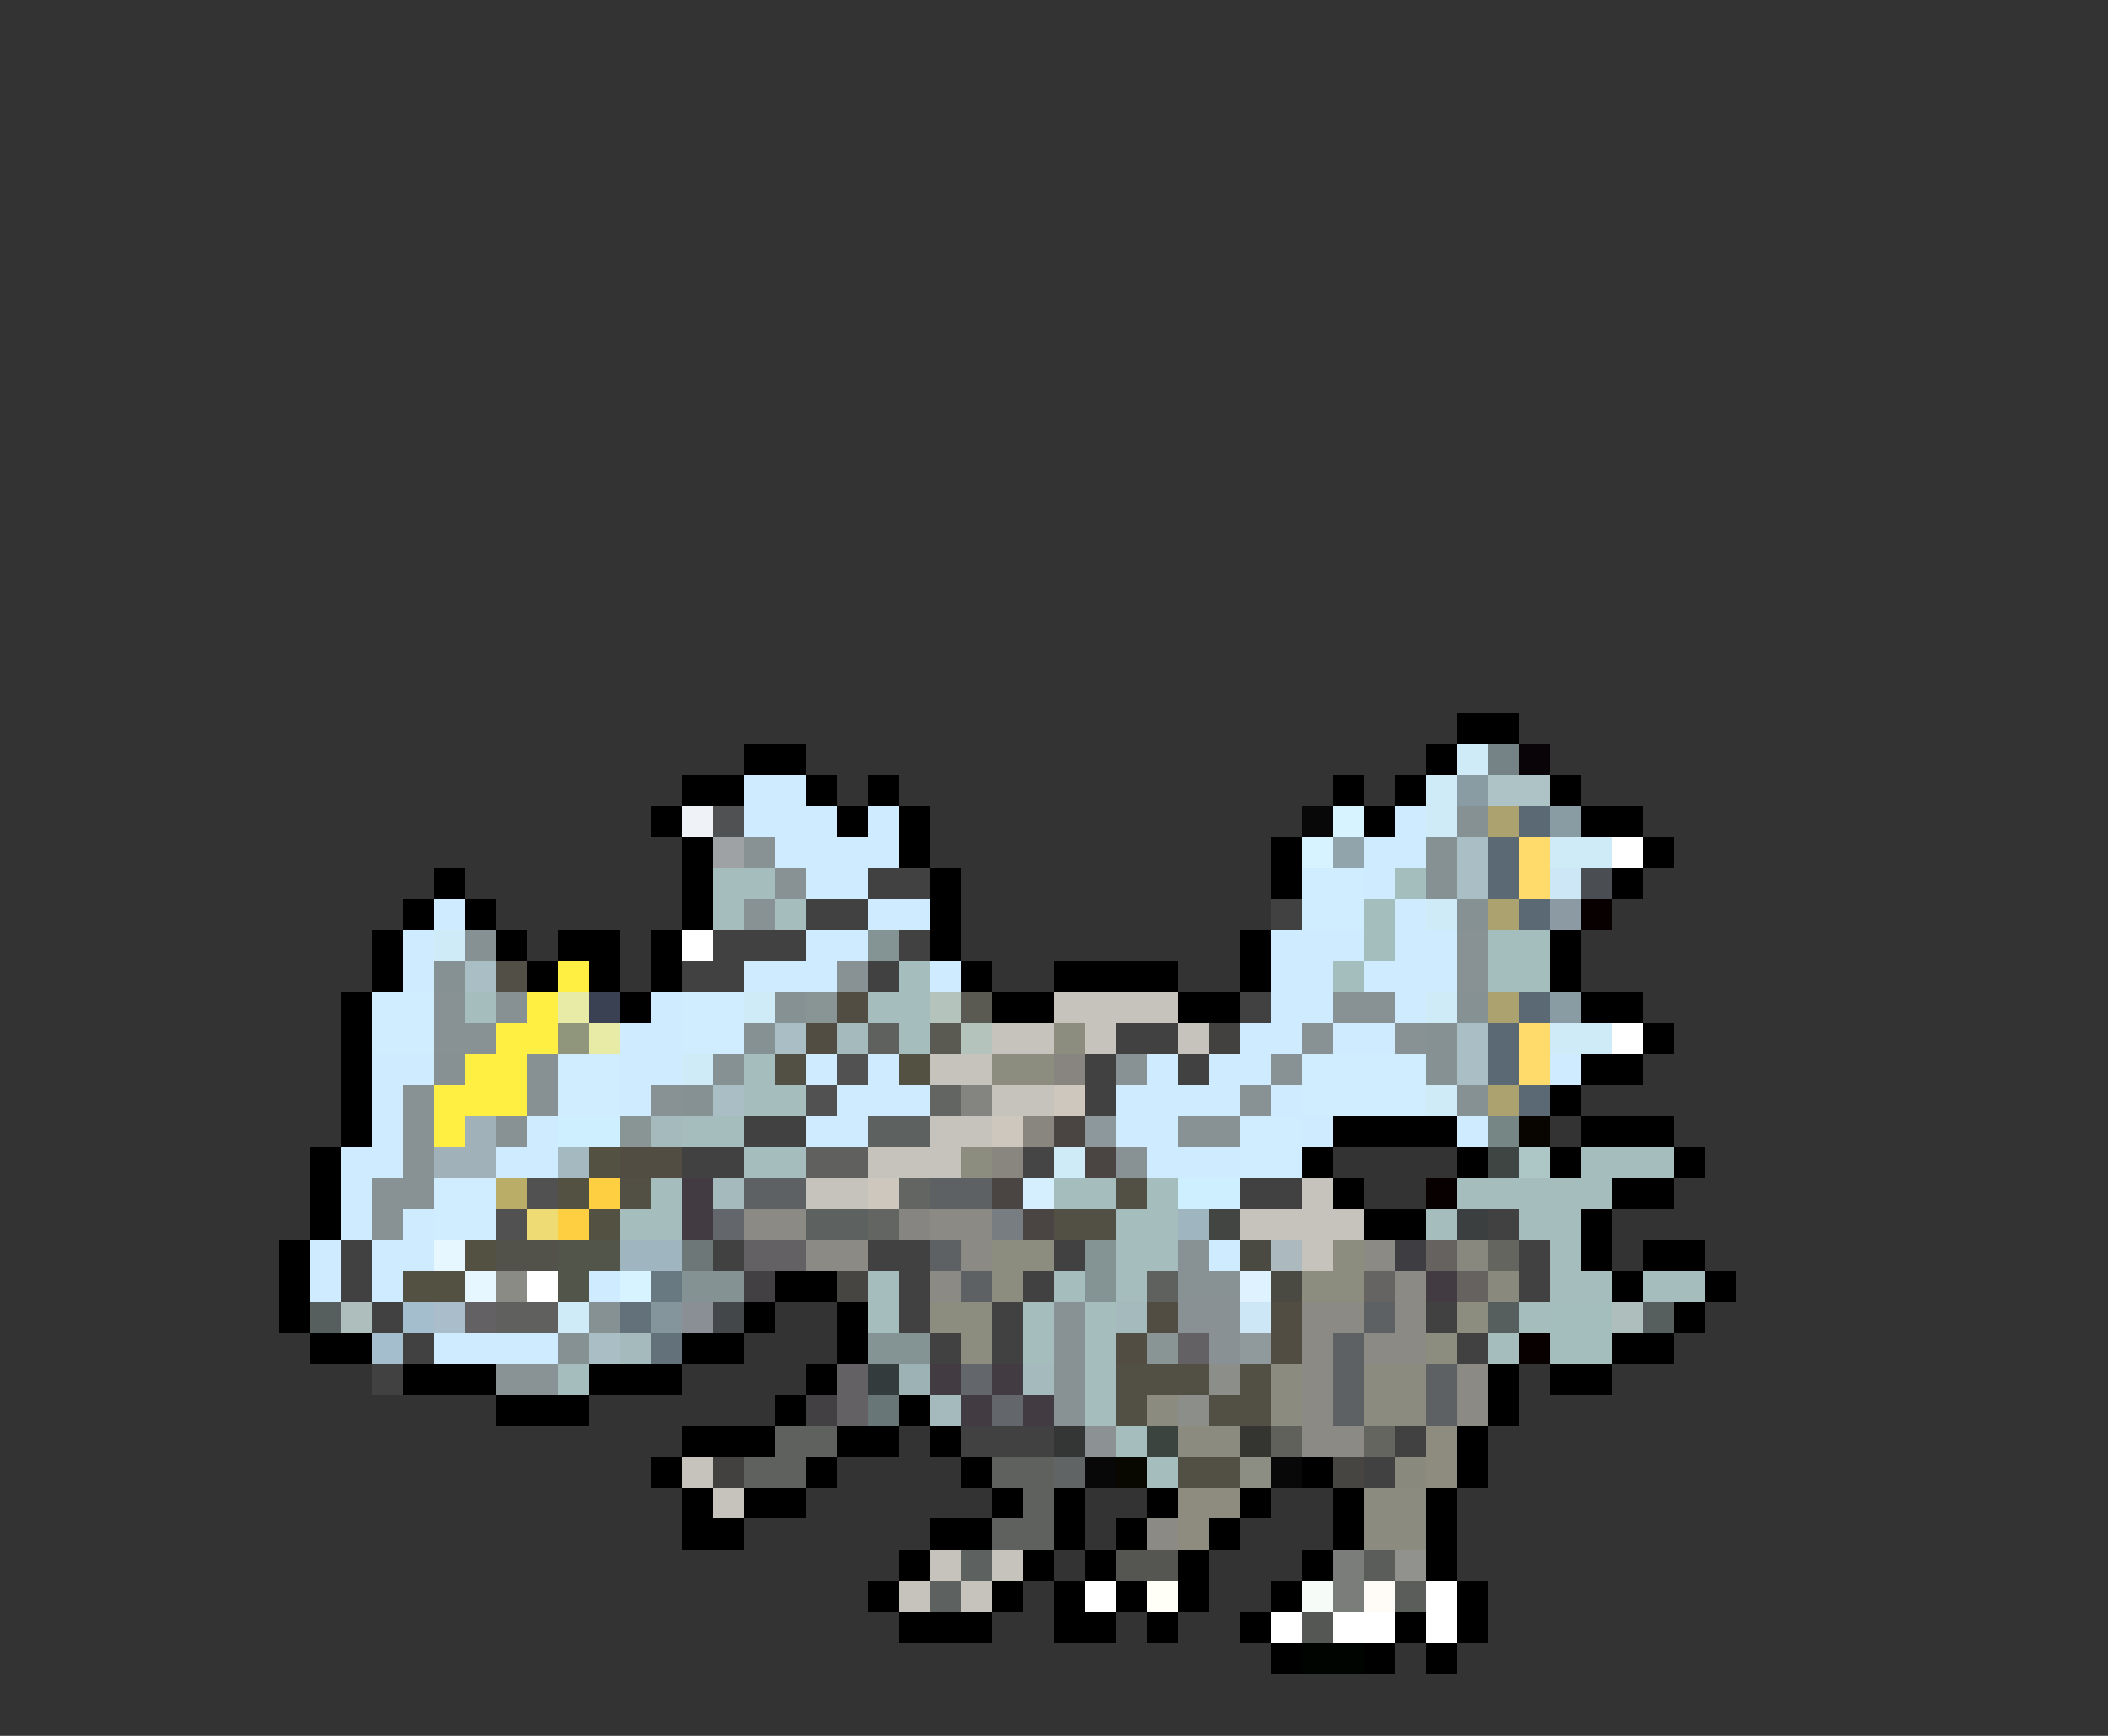 <svg xmlns="http://www.w3.org/2000/svg" viewBox="0 -0.5 68 56" shape-rendering="crispEdges">
<rect x="0" y="-0.5" width="68" height="56" fill="#333333" stroke="none"/>
<path stroke="#000000" d="M47 23h2M24 24h2M46 24h1M22 25h2M26 25h1M28 25h1M43 25h1M45 25h1M50 25h1M21 26h1M27 26h1M29 26h1M44 26h1M51 26h2M22 27h1M29 27h1M41 27h1M53 27h1M14 28h1M22 28h1M30 28h1M41 28h1M52 28h1M13 29h1M15 29h1M22 29h1M30 29h1M12 30h1M16 30h1M18 30h2M21 30h1M30 30h1M40 30h1M50 30h1M12 31h1M17 31h1M19 31h1M21 31h1M31 31h1M34 31h4M40 31h1M50 31h1M11 32h1M20 32h1M32 32h2M38 32h2M51 32h2M11 33h1M53 33h1M11 34h1M51 34h2M11 35h1M50 35h1M11 36h1M43 36h4M51 36h3M10 37h1M42 37h1M47 37h1M50 37h1M54 37h1M10 38h1M43 38h1M52 38h2M10 39h1M44 39h2M51 39h1M9 40h1M51 40h1M53 40h2M9 41h1M25 41h2M52 41h1M55 41h1M9 42h1M24 42h1M27 42h1M54 42h1M10 43h2M22 43h2M27 43h1M52 43h2M13 44h3M19 44h3M26 44h1M48 44h1M50 44h2M16 45h3M25 45h1M29 45h1M48 45h1M22 46h3M27 46h2M30 46h1M47 46h1M21 47h1M26 47h1M31 47h1M42 47h1M47 47h1M22 48h1M24 48h2M32 48h1M34 48h1M37 48h1M40 48h1M43 48h1M46 48h1M22 49h2M30 49h2M34 49h1M36 49h1M39 49h1M43 49h1M46 49h1M29 50h1M33 50h1M35 50h1M38 50h1M42 50h1M46 50h1M28 51h1M32 51h1M34 51h1M36 51h1M38 51h1M41 51h1M47 51h1M29 52h3M34 52h2M37 52h1M40 52h1M45 52h1M47 52h1M41 53h1M44 53h1M46 53h1" />
<path stroke="#ceebf7" d="M47 24h1M46 25h1M46 26h1M50 27h2M46 29h1M14 30h1M24 32h1M46 32h1M50 33h2M22 34h1M46 35h1M34 37h1M18 42h1" />
<path stroke="#768386" d="M48 24h1" />
<path stroke="#080408" d="M49 24h1" />
<path stroke="#ceebff" d="M24 25h2M24 26h3M28 26h1M45 26h1M25 27h4M44 27h2M26 28h2M44 28h1M14 29h1M28 29h2M45 29h1M13 30h1M26 30h2M41 30h3M45 30h2M13 31h1M24 31h3M30 31h1M41 31h2M44 31h3M21 32h1M41 32h2M45 32h1M20 33h2M40 33h2M43 33h2M12 34h2M20 34h2M26 34h1M28 34h1M37 34h1M39 34h2M50 34h1M12 35h1M20 35h1M27 35h3M36 35h4M41 35h1M12 36h1M17 36h1M26 36h2M36 36h2M42 36h1M47 36h1M11 37h2M16 37h2M37 37h3M11 38h1M11 39h1M13 39h1M10 40h1M12 40h2M39 40h1M10 41h1M12 41h1M19 41h1M14 43h4" />
<path stroke="#899ca4" d="M47 25h1M50 26h1M50 32h1" />
<path stroke="#adc3c6" d="M48 25h2" />
<path stroke="#eff3f7" d="M22 26h1" />
<path stroke="#4f5152" d="M23 26h1" />
<path stroke="#080808" d="M42 26h1M35 47h1M41 47h1" />
<path stroke="#d6f3ff" d="M43 26h1M42 27h1M20 41h1" />
<path stroke="#869194" d="M47 26h1M46 27h1M46 28h1M47 29h1M15 30h1M14 31h1M25 32h1M47 32h1M24 33h1M46 33h1M23 34h1M46 34h1M22 35h1M47 35h1M19 42h1M18 43h1" />
<path stroke="#aca26f" d="M48 26h1M48 29h1M48 32h1M48 35h1" />
<path stroke="#5a6973" d="M49 26h1M48 27h1M48 28h1M49 29h1M49 32h1M48 33h1M48 34h1M49 35h1" />
<path stroke="#9fa2a4" d="M23 27h1" />
<path stroke="#889194" d="M24 27h1M25 28h1M24 29h1M47 30h1M27 31h1M47 31h1M14 32h1M43 32h2M14 33h2M42 33h1M45 33h1M36 34h1M41 34h1M13 35h1M21 35h1M40 35h1M13 36h1M16 36h1M38 36h2M13 37h1M36 37h1M12 38h2M12 39h1M38 40h1M38 41h2M34 42h1M34 43h1M34 44h1M34 45h1" />
<path stroke="#91a4ac" d="M43 27h1" />
<path stroke="#aabec5" d="M47 27h1M47 28h1M15 31h1M25 33h1M47 33h1M47 34h1M23 35h1M19 43h1" />
<path stroke="#ffdb6b" d="M49 27h1M49 28h1M49 33h1M49 34h1" />
<path stroke="#ffffff" d="M52 27h1M22 30h1M52 33h1M17 41h1M35 51h1M46 51h1M41 52h1M43 52h2M46 52h1" />
<path stroke="#a5bebd" d="M23 28h2M23 29h1M25 29h1M29 31h1M15 32h1M28 32h2M29 33h1M24 34h1M24 35h2M22 36h2M24 37h2M51 37h3M21 38h1M34 38h2M37 38h1M47 38h5M20 39h2M36 39h2M46 39h1M49 39h2M36 40h2M50 40h1M28 41h1M34 41h1M36 41h1M50 41h2M53 41h2M28 42h1M33 42h1M35 42h1M49 42h1M33 43h1M35 43h1M48 43h1M18 44h1M35 44h1M35 45h1M36 46h1M37 47h1" />
<path stroke="#424142" d="M28 28h2M26 29h2M41 29h1M23 30h3M29 30h1M22 31h2M28 31h1M40 32h1M36 33h2M35 34h1M38 34h1M35 35h1M24 36h2M22 37h2M40 38h2M48 39h1M11 40h1M23 40h1M28 40h2M34 40h1M49 40h1M11 41h1M29 41h1M33 41h1M49 41h1M12 42h1M29 42h1M32 42h1M46 42h1M13 43h1M30 43h1M32 43h1M47 43h1M12 44h1M31 46h3M45 46h1M44 47h1" />
<path stroke="#d0ecff" d="M42 28h2M42 29h2M12 32h2M22 32h2M12 33h2M22 33h2M18 34h2M42 34h4M18 35h2M42 35h4M40 36h2M40 37h2M14 38h2M14 39h2" />
<path stroke="#a4bebd" d="M45 28h1M44 29h1M44 30h1M48 30h2M43 31h1M48 31h2M50 42h2M50 43h2" />
<path stroke="#cee7f7" d="M50 28h1M40 42h1" />
<path stroke="#4a4d52" d="M51 28h1" />
<path stroke="#8c9aa4" d="M50 29h1" />
<path stroke="#080000" d="M51 29h1M46 38h1M49 43h1" />
<path stroke="#849494" d="M28 30h1M35 40h1M35 41h1M28 43h2" />
<path stroke="#524f46" d="M16 31h1" />
<path stroke="#ffef42" d="M18 31h1M17 32h1M16 33h2M15 34h2M14 35h3M14 36h1" />
<path stroke="#879194" d="M16 32h1M14 34h1M17 34h1M17 35h1" />
<path stroke="#e7eba5" d="M18 32h1M19 33h1" />
<path stroke="#394152" d="M19 32h1" />
<path stroke="#899594" d="M26 32h1M20 36h1M37 43h1" />
<path stroke="#524d42" d="M27 32h1M26 33h1M20 37h2M37 42h1M41 42h1M36 43h1M41 43h1" />
<path stroke="#b5c3bd" d="M30 32h1M31 33h1" />
<path stroke="#5a5952" d="M31 32h1M30 33h1" />
<path stroke="#c6c3bd" d="M34 32h4M32 33h2M35 33h1M38 33h1M30 34h2M32 35h2M30 36h2M28 37h3M26 38h2M42 38h1M40 39h4M42 40h1M22 47h1M23 48h1M30 50h1M32 50h1M29 51h1M31 51h1" />
<path stroke="#90967b" d="M18 33h1" />
<path stroke="#a5babd" d="M27 33h1M21 36h1M23 38h1M36 42h1M20 43h1M33 44h1M30 45h1" />
<path stroke="#5e615e" d="M28 33h1M37 41h1M25 46h2M24 47h2M32 47h2M33 48h1M32 49h2" />
<path stroke="#8c8c7f" d="M34 33h1M32 34h2M31 37h1M32 40h2M43 40h1M32 41h1M42 41h2M30 42h2M47 42h1M31 43h1M46 43h1" />
<path stroke="#42413f" d="M39 33h1M23 47h1" />
<path stroke="#524f44" d="M25 34h1M20 38h1M36 38h1M34 39h2M36 44h3M40 44h1M36 45h1M39 45h2M38 47h2" />
<path stroke="#525152" d="M27 34h1M26 35h1M17 38h1M16 39h1" />
<path stroke="#525142" d="M29 34h1M19 37h1M18 38h1M19 39h1M15 40h1M13 41h2" />
<path stroke="#88847f" d="M34 34h1" />
<path stroke="#636563" d="M30 35h1M29 38h1M28 39h1" />
<path stroke="#848481" d="M31 35h1" />
<path stroke="#cec7bd" d="M34 35h1M32 36h1M28 38h1" />
<path stroke="#a1b1ba" d="M15 36h1M14 37h2" />
<path stroke="#ceefff" d="M18 36h2M38 38h2" />
<path stroke="#5d615f" d="M28 36h2M26 39h2M31 50h1M30 51h1" />
<path stroke="#898680" d="M33 36h1M32 37h1" />
<path stroke="#4a4542" d="M34 36h1M35 37h1M32 38h1M33 39h1" />
<path stroke="#8c989c" d="M35 36h1" />
<path stroke="#768684" d="M48 36h1" />
<path stroke="#080400" d="M49 36h1" />
<path stroke="#a4bac0" d="M18 37h1" />
<path stroke="#60615f" d="M26 37h2M16 42h2" />
<path stroke="#444544" d="M33 37h1" />
<path stroke="#3f4542" d="M48 37h1" />
<path stroke="#adc7c6" d="M49 37h1" />
<path stroke="#baad68" d="M16 38h1" />
<path stroke="#ffcf42" d="M19 38h1M18 39h1" />
<path stroke="#423c42" d="M22 38h1M22 39h1M46 41h1M30 44h1M32 44h1M31 45h1M33 45h1" />
<path stroke="#5e6163" d="M24 38h2M30 38h2M30 40h1M31 41h1M44 42h1M43 43h1M43 44h1M46 44h1M43 45h1M46 45h1" />
<path stroke="#d6efff" d="M33 38h1" />
<path stroke="#efdb73" d="M17 39h1" />
<path stroke="#63666b" d="M23 39h1M31 44h1M32 45h1" />
<path stroke="#8c8a84" d="M24 39h2M30 39h2M26 40h2M31 40h1M44 40h1M30 41h1M45 41h1M42 42h2M45 42h1M42 43h1M44 43h2M42 44h1M47 44h1M42 45h1M47 45h1M42 46h2M37 49h1" />
<path stroke="#868581" d="M29 39h1" />
<path stroke="#787d81" d="M32 39h1" />
<path stroke="#9fb6c0" d="M38 39h1M20 40h2" />
<path stroke="#424542" d="M39 39h1" />
<path stroke="#3c3f3f" d="M47 39h1" />
<path stroke="#e7f7ff" d="M14 40h1M15 41h1" />
<path stroke="#52514a" d="M16 40h2" />
<path stroke="#52554a" d="M18 40h2M18 41h1" />
<path stroke="#6e7778" d="M22 40h1" />
<path stroke="#636163" d="M24 40h2M15 42h1M38 43h1M27 44h1M27 45h1" />
<path stroke="#4a4942" d="M40 40h1M41 41h1" />
<path stroke="#acbac0" d="M41 40h1" />
<path stroke="#3e3e42" d="M45 40h1" />
<path stroke="#656260" d="M46 40h1M47 41h1" />
<path stroke="#89887e" d="M47 40h1" />
<path stroke="#656560" d="M48 40h1M44 46h1" />
<path stroke="#8b8b86" d="M16 41h1" />
<path stroke="#687981" d="M21 41h1" />
<path stroke="#849294" d="M22 41h2" />
<path stroke="#424042" d="M24 41h1M26 45h1" />
<path stroke="#464542" d="M27 41h1M43 47h1" />
<path stroke="#def3ff" d="M40 41h1" />
<path stroke="#656463" d="M44 41h1" />
<path stroke="#89897e" d="M48 41h1M45 47h1" />
<path stroke="#565f5e" d="M10 42h1M48 42h1M53 42h1" />
<path stroke="#adbebd" d="M11 42h1M52 42h1" />
<path stroke="#a5bece" d="M13 42h1M12 43h1" />
<path stroke="#aabdcb" d="M14 42h1" />
<path stroke="#63717b" d="M20 42h1M21 43h1" />
<path stroke="#84959c" d="M21 42h1" />
<path stroke="#898f94" d="M22 42h1" />
<path stroke="#44474a" d="M23 42h1" />
<path stroke="#899194" d="M38 42h2M39 43h1" />
<path stroke="#909a9c" d="M40 43h1" />
<path stroke="#899294" d="M16 44h2" />
<path stroke="#343b3c" d="M28 44h1" />
<path stroke="#9cb2b5" d="M29 44h1" />
<path stroke="#8c8f89" d="M39 44h1M38 45h1" />
<path stroke="#8c8b80" d="M41 44h1M44 44h2M37 45h1M41 45h1M44 45h2M38 46h2M44 48h2M44 49h2" />
<path stroke="#687678" d="M28 45h1" />
<path stroke="#343636" d="M34 46h1" />
<path stroke="#8c9294" d="M35 46h1" />
<path stroke="#3c443f" d="M37 46h1" />
<path stroke="#343431" d="M40 46h1" />
<path stroke="#60615a" d="M41 46h1" />
<path stroke="#8e8c7e" d="M46 46h1M46 47h1M38 48h2M38 49h1" />
<path stroke="#606465" d="M34 47h1" />
<path stroke="#080800" d="M36 47h1" />
<path stroke="#8c8e84" d="M40 47h1" />
<path stroke="#555552" d="M36 50h2" />
<path stroke="#7b7d7b" d="M43 50h1M43 51h1" />
<path stroke="#5a5d5a" d="M44 50h1M45 51h1" />
<path stroke="#91918e" d="M45 50h1" />
<path stroke="#fffff7" d="M37 51h1" />
<path stroke="#f7fbf7" d="M42 51h1" />
<path stroke="#fffbf7" d="M44 51h1" />
<path stroke="#555755" d="M42 52h1" />
<path stroke="#000400" d="M42 53h2" />
</svg>